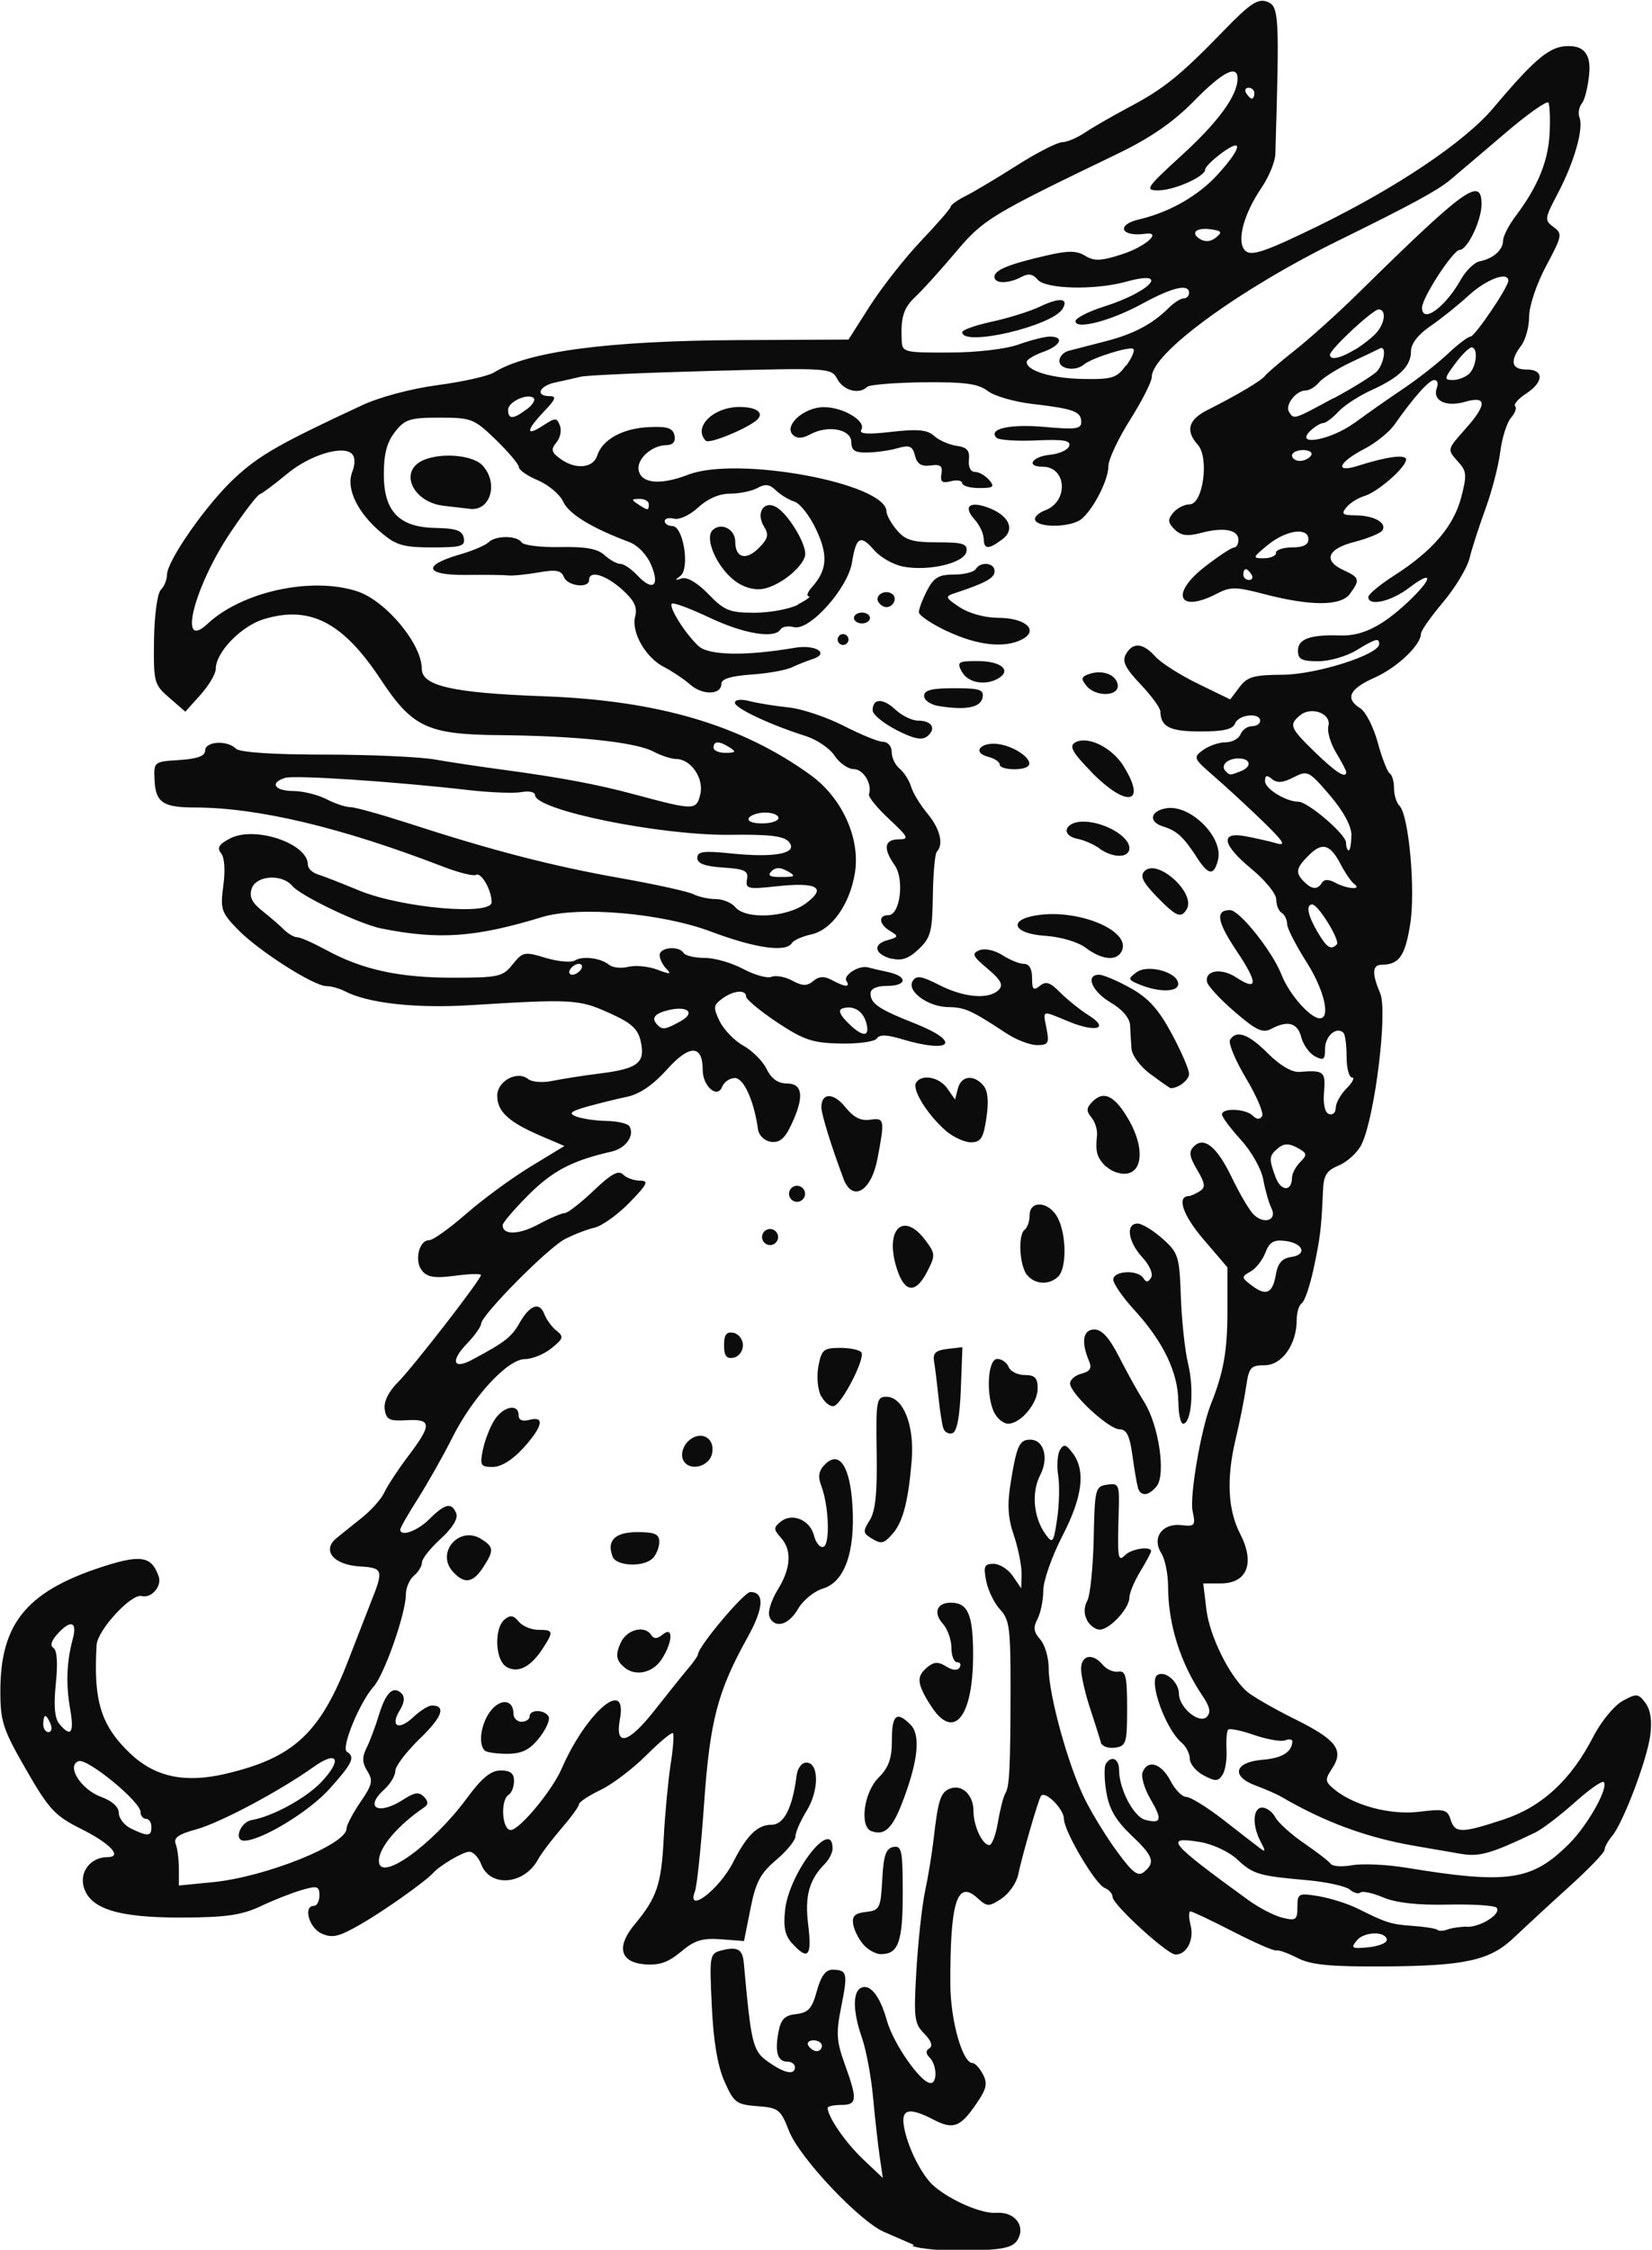 <?xml version='1.0' encoding='UTF-8'?><svg id='Layer_2' data-name='Layer 2' xmlns='http://www.w3.org/2000/svg' viewBox='0 0 94.39 128.47'><defs><style> .cls-1 { fill: #0c0c0c; stroke-width: 0px; } </style></defs><g id='svg2'><path id='path2384' class='cls-1' d='m52.21,128.19c-.42-.18-1.19-.52-1.7-.74-1.41-.61-4.85-4.26-5.43-5.77-.48-1.23-.6-1.32-1.81-1.41-1.2-.09-1.34-.2-1.88-1.42-.39-.88-.63-2.31-.72-4.31-.14-2.97-.13-2.99.62-3.18.86-.21,1.14-.04,1.21.74.42,4.66.51,5.01,1.38,5.63.94.67,1.54.79,1.54.31,0-.17-.19-.31-.43-.31-.56,0-.73-.55-.51-1.7.14-.73.36-.95,1.02-1.02.69-.08.9-.32,1.17-1.31.23-.84.5-1.22.88-1.22.86,0,.9.19.52,2.09-.31,1.53-.28,1.98.2,3.31.73,2.02.71,2.32-.21,2.32-.42,0-.77.08-.77.17,0,.5,1.01,1.97,2.01,2.92l1.14,1.08-.18-1.24c-.1-.68-.27-2.21-.38-3.4-.11-1.19-.4-2.7-.63-3.36-.5-1.43-.54-2.55-.1-2.83.52-.32,1.12.39,1.52,1.83.37,1.33,1.94,3.58,2.5,3.58.4,0,.36-1.04-.05-1.45-.23-.23-.24-.4-.01-.54.2-.13.09-.44-.3-.83-.57-.57-.61-.89-.45-3.63.1-1.65.32-3.69.5-4.53.18-.84.39-2.15.48-2.92.26-2.27.4-2.7.93-2.91.69-.27,1.35.35,1.35,1.27,0,.86.51,1.95.91,1.95.15,0,.37-.59.49-1.31.12-.72.31-1.45.41-1.62.25-.4.3-1.35.31-6.02,0-3.4-.06-3.93-.59-4.49-.33-.35-.69-1.08-.8-1.63-.17-.85-.11-.99.42-.99.34,0,.84.31,1.1.7l.48.7.02-.84c0-.46-.19-1.44-.44-2.18-.35-1.03-.39-1.76-.17-3.1.33-2.02.49-2.37,1.1-2.37.79,0,1.08,1.05.57,2.03-.51.99-.38,2.44.32,3.39.39.54.45.47.65-.89.12-.81.15-1.93.06-2.49s-.04-1.21.1-1.45c.22-.36.35-.33.73.18.75,1,.57,2.5-.6,4.75-.59,1.15-1.08,2.54-1.08,3.09s-.15,1.28-.33,1.63c-.26.48-.22.75.15,1.16.27.3.49,1.05.49,1.67,0,1.51,1.12,5.56,2.06,7.45.42.84,1.25,2.2,1.86,3.02.88,1.2,1.18,1.43,1.53,1.14.66-.55.53-.9-.76-2.12-.87-.83-1.24-1.48-1.4-2.44-.12-.72-.13-1.44-.03-1.6.31-.51.76-.31.76.34,0,1.09.83,2.67,1.49,2.85.93.24,1,0,.3-1.19-.34-.58-.54-1.27-.45-1.52.29-.76,1.07-.52,1.59.47.26.51.67.93.91.93s1.17.58,2.08,1.28c.91.71,1.85,1.44,2.09,1.62.37.28.38.23.08-.34-.5-.94-.45-1.95.09-1.95.25,0,.59.25.75.56.17.31.9.97,1.63,1.47.73.5,1.42,1.03,1.53,1.18.11.15.66.19,1.24.08.57-.1,1.94-.04,3.05.14,5.84.96,7.22.76,9.35-1.38,1.06-1.06,2.26-3.21,1.96-3.51-.09-.09-.85.44-1.67,1.18-.83.74-1.84,1.51-2.25,1.71-2.56,1.22-3.18,1.39-4.25,1.21-.62-.11-1.82-.31-2.67-.46-2.71-.47-5.1-1.35-7.57-2.79-.25-.15-.92-.44-1.48-.65-1.43-.53-1.21-1.34.4-1.47,1.11-.09,1.68-.44,1.7-1.05,0-.12-.18-.15-.41-.06-.23.09-1.02-.05-1.76-.3-.74-.26-1.42-.4-1.5-.31-.08.08-.12.6-.09,1.14.03.55-.07,1.2-.23,1.44-.25.38-.4.39-1.08.03-.44-.23-.79-.66-.79-.95s-.21-.7-.47-.92c-.91-.76-1.91-3.53-1.38-3.86.45-.28,1.23.41,1.23,1.07,0,.78,1.16,1.75,1.59,1.32.25-.25.18-.58-.25-1.21-1.26-1.87-1.95-4.06-1.96-6.21,0-.72-.17-1.59-.39-1.93-.55-.88.05-1.72,1.15-1.6.77.09.82.03.64-.8-.18-.83.48-4.67,1.04-6.09.73-1.82.95-3.06.95-5.33v-2.5l-1.37-1.6c-1.18-1.38-1.54-2.45-.84-2.47.11,0,.39-.13.62-.27.35-.22.33-.43-.14-1.23-.45-.76-.49-1.04-.18-1.34.58-.58,1.33.04,2.17,1.8.4.83.93,1.75,1.19,2.04.59.66,1.43.4,1.06-.32-.14-.28-.35-1.01-.46-1.61-.11-.62-.67-1.61-1.28-2.28-.59-.65-1.08-1.3-1.08-1.45,0-.39,1.36-.33,1.76.07.22.22.4.23.53.03.11-.17-.31-1.15-.92-2.17s-1.02-2.01-.91-2.19c.36-.59,1.05-.34,2.17.78.68.68,1.36,1.08,1.79,1.05,1.4-.11,1.51-.03,1.41,1.15-.06.7.05,1.18.29,1.26.21.07.38-.09.38-.36s.28-.77.62-1.11c.34-.34.48-.62.31-.62s-.31-.53-.31-1.18-.08-1.27-.18-1.37c-.39-.39-1.05.18-1.05.9,0,.64-.09.7-.58.44-.32-.17-.67-.66-.78-1.09-.21-.83-.78-.98-1.73-.47-.47.25-.86.07-2.06-.97-.82-.7-1.53-1.47-1.59-1.7-.16-.68.81-.84,1.67-.27,1.24.81,1.25.32,0-1.54-1.11-1.66-1.21-2.31-.36-2.31.54,0,2.42,2.35,2.95,3.71.43,1.1,1.64,2.47,2.18,2.47.64,0,.24-1.66-.79-3.26-.59-.93-1.08-1.89-1.08-2.13s-.14-.53-.31-.63c-.17-.1-.31-.45-.31-.77s-.63-1.09-1.39-1.72c-1.69-1.39-1.85-2.16-.39-1.89.55.1,1.35.28,1.77.4.61.18.45-.08-.81-1.3-.87-.84-2.12-1.99-2.77-2.55-1.14-.99-1.17-1.05-.59-1.47.33-.24.9-.44,1.28-.44s.76-.21.86-.46c.1-.25.39-.46.65-.46s.47-.14.47-.31c0-.49-1.24-.36-1.43.15-.13.34-.66.46-1.98.46-1.75,0-2.27-.26-2.29-1.14,0-.2-.52-.91-1.14-1.56-.87-.92-1.06-1.31-.83-1.71.39-.7.97-.66,1.68.13.32.36,1.42,1.06,2.43,1.55l1.85.9.53-.7c.45-.6.82-.7,2.48-.71,1.91-.01,5.5-1.15,5.5-1.75,0-.37-.19-.32-1.31.36-.56.34-1.53.62-2.17.62-.95,0-1.16-.11-1.16-.61,0-.66.7-.92,2.4-.86,1.26.04,2.38-.51,3.86-1.89,1.45-1.36,1.52-1.92.1-.84-1.03.79-2.34,1.09-2.34.53,0-.15.66-.7,1.47-1.22,2.19-1.4,3.39-2.8,3.83-4.44.34-1.28.32-1.52-.14-2.03-.67-.75-.68-.7.4-1.92,1.24-1.39,1.22-1.9-.05-1.53-1.09.31-1.87-.08-1.59-.81.09-.24.03-.44-.15-.44-.3,0-1.18.99-2.29,2.57-.29.41-1.05,1.02-1.68,1.35-1.53.79-1.76,1.42-.36.97,1.63-.52,2.72-.66,2.72-.35,0,.44-1.61,1.85-2.37,2.08-.37.11-.84.4-1.04.65-.31.38-.23.45.51.46,1.05,0,1.81.42,1.55.85-.1.17-.82.46-1.58.66-1.58.4-1.84,1.08-.62,1.63.89.41.93.54.34,1.34-.52.71-2.25.71-4.96,0-1.57-.41-1.88-.41-2.66,0-2.17,1.12-2.67.02-.69-1.53.78-.61,1.54-1.11,1.68-1.11s.26-.2.26-.44c0-.58-.84-.74-2.13-.4-.8.21-1.15.16-1.52-.2-.39-.39-.4-.56-.08-.95.22-.26.64-.48.94-.48.77,0,1.13-2.66.47-3.4-.72-.8-.55-1.43.54-1.98,1.72-.87,3.11-1.69,3.3-1.96.1-.14.87-.8,1.72-1.47.85-.67,2.54-2.19,3.75-3.39,5.97-5.87,6.9-6.53,6.9-4.94,0,.93-.81,2.61-1.25,2.61-.37,0-2.15,2.73-2.15,3.3,0,.94,1.33-.02,2.22-1.61.29-.51.77-.98,1.08-1.04.77-.15,1.33-.65,1.33-1.18,0-.25.33-.89.74-1.43,1.26-1.68,1.83-3.09,1.92-4.68.04-.84.01-1.64-.07-1.77-.08-.13-1.22.67-2.52,1.79-1.31,1.12-2.71,2.3-3.11,2.64-.73.6-2.18,1.39-6.37,3.45-5.66,2.78-10.66,6.43-10.66,7.78,0,.27-.56,1.38-1.24,2.45-.68,1.08-1.24,2.27-1.24,2.65,0,.79-.85,2.45-1.54,3.02-.56.46-2.36.52-2.63.09-.11-.17.15-.44.56-.59,1.35-.51,1.23-2.49-.16-2.49-.96,0-.6-.57.42-.68.54-.05,1.04-.28,1.11-.5.1-.32-.32-.39-1.89-.32-1.11.05-2.13-.02-2.26-.15-.51-.51.76-.8,2.75-.62,1.75.16,2.09.12,2.09-.28,0-.6-.44-.76-2.77-1.03-1.04-.12-2.19-.45-2.57-.74-.55-.42-1.29-.52-3.67-.5-1.64.02-3.09.14-3.22.26-.45.45-1.35.22-1.7-.43-.35-.65-.43-.66-7.19-.48-3.76.1-7.12.25-7.46.33-.34.08-1,.23-1.47.33-.92.19-1.17.78-.33.78.42,0,.35.18-.31.87-1.04,1.09-1.07,1.47-.06.81.71-.46.78-.46.96,0,.11.28.02.71-.2.97-.32.39-.29.55.2.91.86.65,1.9.57,2.13-.16.29-.92,1.47-1.57,2.98-1.63,1.05-.05,1.35.06,1.44.48.07.35-.09.54-.46.55-.85.01-1.71.8-1.59,1.43.15.77,1.24.87,2.85.25,2.81-1.07,11.27.49,11.31,2.1,0,.21.27.69.59,1.07.48.57.89.7,2.33.7s1.73.08,1.65.53c-.12.65-2.14,1.13-3.59.86-.56-.1-1.31-.52-1.67-.93-.8-.92-1.04-.79-1.28.69-.24,1.48-2.43,3.93-3.32,3.69-.32-.08-.67-.03-.76.13-.34.55-2.09.26-4.06-.67-1.1-.52-2.07-.88-2.15-.8-.2.2.78,1.74,1.53,2.43.58.53,2.71.57,5.5.09,1.2-.2,2.01.33,1,.65-.31.1-.84.31-1.18.47-.34.16-1.38.35-2.32.41-1.14.08-1.7.25-1.7.52,0,.65-1.08.68-1.8.04-.37-.32-1.03-.76-1.46-.98-1.06-.53-1.9-1.98-1.67-2.89.14-.55-.05-.92-.76-1.56-.95-.84-1.87-1.1-1.87-.53,0,.5-1.24.35-1.44-.17-.15-.38-.45-.44-1.46-.26-.7.12-1.48.2-1.74.17-.25-.03-1.35-.04-2.42-.03-2.32.02-2.49-.54-.35-1.16.74-.21,1.49-.53,1.66-.7.4-.4,1.64-.4,1.89,0,.11.17,1.09.29,2.19.27,1.46-.03,2.15.09,2.55.46.31.28.71.5.91.5s.62.29.96.65c.88.94,1.31.63.8-.58-.25-.6-.77-1.14-1.29-1.33-2.11-.79-3.42-1.59-3.74-2.29-.19-.42-.84-.96-1.44-1.22-.6-.25-1.09-.59-1.09-.75s-.59-.86-1.31-1.56c-1.25-1.21-1.4-1.27-3.22-1.27-1.7,0-1.98.09-2.55.81-.46.59-.64,1.26-.64,2.42,0,2.14.88,3.04,3,3.07,1.14.02,1.49.15,1.57.57.09.47-.15.54-1.8.54s-2.06-.13-2.88-.81c-1.38-1.15-2.06-2.54-1.7-3.48.18-.47.18-.86-.01-1.05-.52-.52-2.43.07-3.72,1.15-.69.57-1.38,1.09-1.54,1.15s-.92,1.05-1.69,2.2c-2.08,3.11-3.01,6.8-1.31,5.21,1.97-1.85,5.97-2.72,8.57-1.86,1.63.54,3.68,3,3.68,4.42,0,.98,1.76,1.38,6.97,1.57,6.54.24,11.3,1.64,15.26,4.51,1.79,1.3,2.83,3.6,2.52,5.56-.29,1.81-1.32,3.27-2.5,3.53-.51.11-1,.33-1.1.49-.34.55-2.09.3-4.62-.65-2.82-1.06-7.56-1.47-9.66-.83-3.81,1.16-5.88,1.31-9.18.65-1.25-.25-4.61-1.86-5.09-2.43-.59-.71-2.08-.6-2.32.16-.15.46.02.8.6,1.26.44.35,1,.83,1.24,1.07.24.24.58.44.76.44s.92.33,1.64.72c2.07,1.13,4.17,1.59,7.24,1.59,2.62,0,2.87-.05,3.43-.76.58-.72.68-.74,1.89-.37.71.21,1.45.28,1.66.15.45-.28,1.48-.15,1.97.25.2.16.69.21,1.09.11.41-.1,1.15-.03,1.65.16.74.28.84.27.53-.04-.21-.21-.39-.57-.39-.79,0-.45,1.11-.55,1.37-.12.09.15.63.28,1.2.28s1.55.28,2.2.63c.64.34,1.37.55,1.62.45.25-.1.79,0,1.19.22.58.31.84.32,1.2.02.33-.28.62-.29,1.07-.05.76.41,1.06.42.82.04-.2-.32.73-.91,1.23-.77.17.05.69.17,1.16.27,1.14.25,1.08.79-.08.79-.58,0-.93.16-.93.43,0,.58.47.9,2.55,1.72,2.67,1.06,2.09,1.74-.76.89-.85-.26-1.28-.27-1.43-.04-.11.18-1.04.31-2.07.29-1.6-.03-2.1-.2-3.63-1.21-.97-.65-1.77-1.31-1.77-1.47,0-.42-.72-.36-1.37.12-.5.37-.52.5-.14,1.29.24.48.84,1.11,1.35,1.39.51.28,1.11.88,1.33,1.33.27.56.65.83,1.16.83.92,0,1,.78.25,2.36-.37.79-.67,1.04-1.16.97-.37-.05-.69-.36-.74-.71-.23-1.65-.82-2.93-1.32-2.93-.29,0-.62.22-.73.5-.27.7-1.11-.03-1.11-.96,0-1.45-.75-1.47-2.03-.04-.8.89-1.57,1.42-2.29,1.57-.59.12-1.62.38-2.28.56-.97.28-1.09.39-.62.57.32.12,1.09.24,1.72.25.63.01,1.22.15,1.31.3.32.52-.2,1.27-1.02,1.45-2.24.51-3.35,1.09-4.72,2.45-.82.82-1.5,1.61-1.5,1.75,0,.58.92.56,2.05-.05.65-.35,1.33-.64,1.5-.64.17,0,.91-.58,1.65-1.28.99-.95,1.42-1.19,1.68-.92.19.19.63.35.97.35.52,0,.42.2-.6,1.25-.67.69-1.57,1.33-1.99,1.43-.43.1-1.19.39-1.69.65-.97.49-4.79,4.35-4.8,4.84,0,.16-.37.68-.83,1.16-.93.97-.77,1.47.29.91,1.88-1,2.28-1.31,2.72-2.09.6-1.06,1.16-1.26,1.43-.53.12.31.43.74.7.95.43.34.39.45-.29,1-.42.34-1.11.62-1.52.62-.99,0-3,2.18-4.17,4.53-.5,1-1.37,2.53-1.93,3.42-.56.88-1.02,1.68-1.02,1.78,0,.44.98.09,1.67-.6.89-.89,1.28-.97,1.53-.31.11.29-.23.84-.89,1.44-.59.54-1.07,1.14-1.07,1.35s-.21.55-.46.76c-.25.21-.46.69-.46,1.07,0,1.07-1.23,4.58-1.84,5.26-.8.89-1.88,3.51-1.53,3.72.49.3.33.65-1,2.13-1.16,1.29-3.89,2.95-4.87,2.95-.62,0-.22-1.07.44-1.18,1.17-.2,3.09-1.24,3.97-2.17,1.21-1.28.94-1.84-.43-.87-1.95,1.39-5.39,3.22-6.74,3.58-.99.27-1.29.48-1.15.83.1.26.18.9.18,1.42v.95l1.93-.19c3-.29,7.65-2.15,7.65-3.06,0-.2.36-.88.79-1.51.68-.99.74-1.23.4-1.77-.3-.48-.31-.8-.04-1.34.19-.39.51-1.23.7-1.87.39-1.28.82-1.7,1.29-1.23.2.2.17.52-.09.95-.58.93-.08,1.2.76.41.39-.37.87-.67,1.06-.67.84,0,.6.66-.69,1.9-.76.74-1.39,1.56-1.39,1.83,0,.27-.28.74-.62,1.05-1.2,1.08-.34,1.52,1.11.57.6-.39.86-.43,1.14-.14.25.25.26.44.04.59-1.52,1.03-2.61,2.3-2.61,3.07,0,1.28,3.01-.86,5-3.54.88-1.2,1.4-1.62,1.96-1.62s.76.17.76.6c0,.33-.14.69-.31.79-.48.3-.38,2.01.12,2.01s2.36-2.24,2.91-3.5c1.41-3.24,3.78-5.26,3.33-2.83-.3,1.62.49,1.4,2.01-.54.7-.89,1.54-1.94,1.86-2.32.33-.38.59-.76.59-.84,0-.43,2.63-3.56,2.99-3.56.82,0,.77.91-.13,2.54-1.74,3.13-2.17,4.76-2.51,9.52-.17,2.47-.41,4.73-.52,5.02-.52,1.36,1.38-.08,2.18-1.65.78-1.54,1.39-2.14,2.19-2.14.71,0,1.2-.96,1.43-2.78.05-.44.29-.77.56-.77.73,0,.74,1.58.02,2.75-.35.57-.64,1.23-.64,1.46,0,.23-.5.84-1.1,1.35-.9.76-1.17,1.26-1.47,2.78l-.37,1.85-1.32-.1c-1.06-.08-1.51.06-2.28.71-.73.61-1.24.79-2.08.72-1.41-.12-1.63-1.01-.56-2.29,1.26-1.51,1.52-2.29,1.65-4.88.07-1.38.25-3.26.39-4.2.15-.93.21-1.76.14-1.83-.07-.07-.76.5-1.53,1.27-.77.77-1.95,1.66-2.62,1.98-.67.32-1.22.69-1.22.81,0,.13-.46.75-1.01,1.39-.55.64-1.16,1.44-1.34,1.78-.79,1.43-2.72,1.59-3.23.27-.15-.4-.46-.73-.68-.73-.36,0-1.69.78-2.08,1.22-.42.47-2.8,2.16-4.13,2.92-1.25.72-1.62.81-2.24.53-.72-.33-1.06-1.58-.43-1.58.17,0,.31-.27.31-.6,0-.52-.12-.56-.99-.31-.55.16-1.61.57-2.36.93-1.09.51-1.99.64-4.49.65-3.69.01-5.31-.5-5.64-1.8-.21-.85.44-1.65,1.36-1.65s.14-.8-1.49-1.61c-1.5-.75-1.84-1.11-3.15-3.39-1.32-2.29-1.47-2.74-1.47-4.48,0-3.97,1.59-5.81,6.24-7.23,1.85-.56,2.43-.42,2.81.69.19.55-.43,1.26-.97,1.11-.59-.16-2.52,1.93-2.58,2.79-.19,3.19.24,4.6,1.92,6.2,1.41,1.34,3.12,1.71,5.45,1.16,3.89-.91,5.41-2.32,7.03-6.53.46-1.19,1.03-2.65,1.26-3.24.75-1.87.72-1.99-.61-2.07-1.52-.09-2.2-.92-1.34-1.62.21-.17.85-.69,1.42-1.14.57-.45,1.16-1.12,1.31-1.47.16-.35.76-1.27,1.34-2.04,1.39-1.83,1.38-2.16-.06-2.08-.99.06-1.17-.03-1.26-.62-.06-.43.21-1,.73-1.52.89-.89,4.77-5.9,4.77-6.15,0-.09-.67-.07-1.48.04-1.14.15-1.57.09-1.88-.28-.46-.55-.19-1.75.4-1.75.22,0,1.17-.68,2.12-1.51.95-.83,2.6-2.04,3.67-2.69l1.94-1.18-1.38-.59c-1.81-.78-2.46-1.38-2.46-2.28,0-.84,1.15-1.46,1.77-.95.21.17.84.22,1.39.1.55-.11,1.8-.31,2.78-.43,2.11-.27,2.53-.61,2.26-1.82-.16-.72-.53-1.06-1.81-1.63-1.71-.78-2.16-.8-7.94-.44-3.13.19-5.85-.11-7.18-.81-.3-.15-.76-.28-1.03-.28-.72,0-3.89-2.02-5.07-3.24-.94-.97-1-1.15-.82-2.5.12-.88.07-1.61-.13-1.85-.25-.3-.12-.51.51-.84,1.41-.74,4.45.28,4.45,1.49,0,.21.24.45.54.55.3.09,1.37.51,2.39.93,2.43,1,7.57,1.45,7.57.67,0-.7-.6-1.74-.9-1.56-.14.08-1-.13-1.92-.49-5.8-2.23-10.52-3.35-14.12-3.36-1.85,0-2.26-.29-2.32-1.57-.05-1.04-.04-1.05,1.42-1.14,1.03-.07,1.47-.23,1.47-.54,0-.53,1.26-.61,1.76-.11.21.21,2.07.34,5.08.34,2.61,0,5.44.13,6.29.28s2.59.41,3.86.58c3.28.44,5.43.84,7.57,1.42,3.39.91,3.5.91,3.73,0,.23-.91-.53-2.03-1.38-2.03-.27,0-.86-.19-1.31-.43-1.02-.53-4.35-.89-8.76-.93-4.14-.04-4.99-.44-6.8-3.17-2.16-3.27-4.03-4.25-6.67-3.46-1.3.39-2.76,1.89-2.76,2.84,0,.28-.39.94-.87,1.48l-.87.97-.91-.79c-.88-.76-.91-.88-.88-3.3.02-1.42.19-2.67.39-2.87.19-.19.35-.57.35-.85,0-.81,2.28-4.07,3.9-5.56,1.39-1.28,2.52-1.93,7.25-4.13,1.01-.47,2.81-.95,4.32-1.15,1.43-.19,2.87-.51,3.21-.72,1.96-1.21,6.52-1.81,13.99-1.85l6.27-.03,1.23-1.93c.68-1.06,1.99-2.73,2.92-3.71.93-.98,1.69-1.85,1.69-1.95s.38-.37.85-.61c.47-.23,1.79-1.02,2.94-1.75,1.15-.73,2.31-1.32,2.58-1.32s.85-.25,1.3-.55c.45-.3,1.58-.95,2.5-1.44,1.99-1.05,2.94-1.81,5.42-4.37,1.53-1.58,1.97-1.86,2.5-1.66.67.26.7.77.46,8.68-.01.44-.36,1.31-.78,1.92-1.07,1.58-1.47,3.17-.91,3.64.35.29,1.18,0,4.06-1.4,4.57-2.23,8.44-4.83,10.08-6.77,2.54-3.01,3.33-3.63,4.51-3.53q1.08.09.98,1.48c-.06.76-.25,1.56-.42,1.77s-.24.58-.14.83c.24.63-.31,2.56-1.24,4.32-.76,1.44-.77,1.54-.25,1.92.53.39.5.5-.42,2.23-.55,1.03-.97,2.29-.97,2.88s-.2,1.33-.45,1.66c-.67.89-.57,1.37.3,1.37,1.01,0,1,.71-.03,1.38-.44.29-.72.61-.62.71.1.1,0,.4-.24.67-.23.27-.51,1.14-.61,1.94-.1.8-.48,2.26-.84,3.24-.36.99-.77,2.25-.91,2.82s-.82,1.7-1.52,2.53c-.69.82-1.26,1.63-1.26,1.79,0,.65-1.36,1.94-2.64,2.51-1.46.65-1.72,1.2-.82,1.76.3.19.75,1.07.99,1.95.24.88.55,1.67.68,1.76.14.08.25.46.25.85s.14.83.31,1c.54.54.93,4.86.61,6.79-.29,1.8-.63,2.28-1.62,2.29-.55,0-.57.51-.09,1.63.44,1.01-.3,7.04-1.06,8.62-.22.46-.8.99-1.28,1.2-.73.3-.9.57-.93,1.49-.09,2.13-.16,2.67-.54,4.44-.21.97-.51,1.85-.67,1.95-.16.1-.29.52-.29.95,0,1.4-.84,2.59-1.83,2.59-.79,0-.9.13-1.05,1.16-.09.64-.37,2.06-.63,3.15-.51,2.18-.42,3.96.27,5.3.87,1.68.42,2.85-1.11,2.85h-.99l.18,1.49c.18,1.5,1.29,3.76,2.3,4.67.3.27,1.53.98,2.74,1.58,2.4,1.19,2.84,1.77,2.14,2.83-.41.62-.4.74.07,1.14,1.12.96,3.24,1.53,4.9,1.33,1.44-.18,1.62-.13,1.8.44.25.8.63.79,3.03,0,2.2-.73,3.86-2.26,5.14-4.76.44-.84,1.18-1.75,1.66-2.01.8-.44.9-.43,1.31.12.29.4.38,1.01.27,1.85-.19,1.42-1.56,5.02-2.19,5.76-.23.27-.42.62-.42.77,0,.16-.93,1.12-2.06,2.14-1.13,1.02-2.51,2.3-3.08,2.84-1.39,1.34-2.78,1.65-7.46,1.68-3.09.02-4.19-.09-4.94-.48-.53-.27-1.07-.47-1.21-.43s-1.25-.45-2.48-1.08c-1.23-.63-2.32-1.15-2.43-1.15s-.1.36.01.8c.21.83-.24,1.68-.87,1.66-.48-.01-3.59-2.86-3.59-3.28,0-.19-.2-.42-.45-.52-.53-.2-2.32-3.23-2.33-3.94,0-.58-1.11-1.67-1.32-1.3-.18.32-1.06,3.37-1.3,4.5-.1.47-.53,1.07-.95,1.35-.73.48-.82.47-1.39-.05-1.15-1.04-1.55.26-1.53,4.96.01,2.07.7,4.48,1.27,4.48.14,0,.41.29.59.64.28.52.21.84-.38,1.69-.91,1.33-1.31,1.48-2.42.91-1.48-.77-1.93-.62-1.68.54.25,1.19,1.04,2.7,1.69,3.25.97.83,2.74,1.59,3.55,1.52,1.06-.08,1.71.76,1.21,1.56-.27.43-.84.55-2.78.6-1.34.03-2.79-.09-3.21-.27Zm-5.25-11.37c0-.17-.22-.31-.48-.31s-.4.14-.29.31c.11.17.32.31.48.31s.29-.14.29-.31Zm32.28-6.02c0-.53-1.27-.52-1.71,0-.37.45-.3.49.64.4.58-.06,1.06-.24,1.06-.41Zm4.6-.77c.81,0,1.99-.78,1.66-1.1-.12-.12-1.38-.2-2.79-.17-1.7.04-2.94-.1-3.68-.41-.61-.26-1.2-.38-1.3-.28s-.38.03-.61-.17c-.23-.19-1.31-.43-2.4-.53-2.82-.25-3.12-.34-4.04-1.2-.46-.43-1.39-.86-2.09-.98-2.1-.34-1.84-.01,2.73,3.31.61.44,1.49.9,1.96,1.01.76.19.85.12.85-.61,0-.78.06-.81,1.21-.62.67.11,1.67.43,2.24.71,1.64.82,1.89.9,3.19.99.68.05,1.3.15,1.37.23.08.07.33.06.57-.03.24-.09.74-.16,1.12-.16Zm-75.19-5.71c0-.25-.14-.46-.31-.46s-.31-.17-.31-.39c0-.59-3.05-3.09-3.54-2.9-.72.27.14,1.62,1.29,2.04.63.23,1.01.58,1.01.92,0,.3.31.7.7.89.96.46,1.16.45,1.16-.09Zm-5.76-5.87c-.1-.25-.23-.46-.3-.46s-.12.21-.12.46.13.46.3.46.22-.21.12-.46Zm1.12-.85c-.25-1.42-.21-2.68.15-4.02.27-.99-.13-1.11-.89-.26-.34.38-.42.66-.21.79.2.12.25.89.13,2.03-.13,1.27-.07,1.98.2,2.3.66.8.86.53.62-.84Zm68.89-24.82c.11-.65.36-.93.87-1,.95-.13.69-.8-.35-.92-.64-.08-.89.07-1.12.67-.16.42-.54.91-.85,1.08-.53.3-.53.34.06.79.83.63,1.2.47,1.39-.62Zm.92-5.53c0-.23.21-.63.47-.89.42-.42.4-.51-.17-.82-.48-.26-.76-.25-1.09.02-.53.44-.54.61-.14,1.68.31.81.93.81.93,0Zm-24.32-8.83c-.18-.69-.75-1.04-1.37-.83-.25.08-.15.35.3.8.85.85,1.29.86,1.07.03Zm-10.62-.1c.89-.49.41-.91-.72-.63-.79.2-.97.46-.58.85.28.28.45.25,1.3-.22Zm-5.68-2.97c.11-.17.05-.31-.12-.31s-.39.14-.5.31-.05.31.12.31.39-.14.5-.31Zm43.18-1.42c.21-.21-1.05-2.27-1.4-2.28-.38,0-.26.62.3,1.57.54.91.76,1.05,1.1.71Zm-30.34-2.34c1.22-.9.67-1.23-1.66-.98-1.65.18-1.79.15-1.7-.39.09-.49-.12-.6-1.37-.68-1.04-.07-1.47-.23-1.47-.55,0-.37.35-.42,1.98-.25,2.48.25,3.8-.01,3.26-.66-.28-.34-1.1-.44-3.35-.41-4.02.05-11.16-1.41-11.16-2.27,0-.17-.34-.25-.76-.17-.42.08-1.78.03-3.01-.11-4.24-.49-9.97-.87-10.51-.7-.9.28-.61.74.46.75.55,0,1.4.21,1.89.46.49.25,1.1.46,1.37.46s1.74.41,3.29.91c4.83,1.57,8.24,2.45,12.07,3.13,2.04.36,3.95.78,4.24.93.3.15.87.28,1.28.28s.91.21,1.12.46c.6.72,2.93.6,4.03-.21Zm29.49-1.18c.13-.21.38-.21.77,0,.67.36,1.55.42,1.08.07-.17-.12-.52-.63-.77-1.11-.61-1.17-1.06-1.3-1.83-.53-.74.74-.78.99-.27,1.51.45.45.77.47,1.02.06Zm-30.54-.66c-.41-.24-.67-.23-.91,0-.25.25-.09.34.57.33.8,0,.84-.05.34-.34Zm32.23-2.04c0-.54-.45-1.37-1.24-2.3-1.2-1.4-1.27-1.43-2.07-1.02-.6.31-.94.34-1.23.1-.3-.25-.4-.22-.4.12,0,.43,1.2,1.17,1.9,1.17.55,0,2.73,1.87,2.73,2.34,0,.24.07.44.15.44s.15-.38.15-.85Zm-32.74-1c0-.17-.34-.31-.75-.31s-.84.14-.94.31c-.11.18.2.31.75.31.52,0,.94-.14.94-.31Zm26.39-2.66c.68-.26.61-.74-.11-.74-.64,0-1.05.41-.73.73.24.24.24.24.84.01Zm6.05.04c0-.08-.26-.58-.58-1.11-.32-.53-.52-1.21-.44-1.52.19-.71-.98-1.15-1.62-.61-.65.54-.58.71.86,2.11,1.19,1.15,1.78,1.53,1.78,1.12Zm-35.22-1.4c-.6-.39-.93-.39-.93,0,0,.17.31.31.7.3.56,0,.61-.06.23-.3Zm3.9-8.18c.49-.25.76-.46.61-.46-.15,0-.07-.25.2-.54.86-.97.91-1.82.22-3.28-.36-.77-.92-1.49-1.25-1.59-.32-.1-.79-.39-1.05-.64-.35-.35-.61-.38-1.06-.13-.33.18-1.04.32-1.57.32-.6,0-1.27.29-1.8.78-.47.44-1.07.72-1.38.65-.3-.08-.54-.01-.54.14s.2.28.44.28c.63,0,1.01,2.45.45,2.85-.33.24-.31.27.08.14.31-.1.9.25,1.53.9.91.94,1.21,1.06,2.63,1.06.88,0,2-.21,2.49-.46Zm-3.65-1.37c-1.01-.79-1.7-2.4-1.24-2.86.48-.48,1.3-.07,1.3.65,0,.93.61,1.1,1.34.37.54-.54.59-.76.31-1.22-.5-.8,0-1.55.73-1.1.64.4,1.59,1.93,1.62,2.62.03.66-1.42,1.87-2.44,2.03-.52.08-1.12-.1-1.62-.49Zm29.56-.33c-.11-.17-.25-.31-.33-.31s-.14.14-.14.31.15.31.33.31.24-.14.14-.31Zm1.39-1.24c0-.17.42-.31.93-.31.62,0,.93-.15.93-.46,0-.71-1.27-.54-2.32.32-.88.72-.89.76-.23.76.38,0,.7-.14.7-.31Zm-35.83-2.78c0-.17-.24-.31-.54-.3-.46,0-.47.05-.08.3.58.38.62.38.62,0Zm37.84-2.78c.11-.17-.1-.31-.45-.31s-.64.14-.64.31.2.31.45.31.53-.14.64-.31Zm2.47-1.85c.68-.5,1.93-1.38,2.78-1.95s2.01-1.48,2.58-2.02,1.15-.97,1.28-.97c.25,0,2.16-2.82,2.16-3.19,0-.55-1.24-.09-2.24.82-.62.57-1.62,1.37-2.22,1.78-.69.47-1.1,1-1.1,1.42,0,.86-.65,1.5-2.28,2.24-.71.32-1.56.88-1.88,1.23s-.71.64-.86.64-.49.21-.75.46c-.89.89,1.19.51,2.52-.46Zm-47.29-.78c.33-.25.51-.53.41-.64-.32-.32-1.47.2-1.47.66,0,.56.3.55,1.06-.03Zm46.1-.63c1.12-.6,2.22-1.29,2.46-1.52.44-.44.6-1.54.19-1.33-.13.07-.87.42-1.66.79-.78.37-1.6.89-1.81,1.14-.21.26-.56.47-.78.47-.54,0-1.18.83-.94,1.22.28.45.26.45,2.53-.78Zm-11.84-1.87c.31-.43.5-.86.41-.95-.18-.18-2.36.5-2.82.88-.48.41-1.41.28-1.41-.2,0-.24.24-.51.54-.58.3-.08,1.24-.32,2.09-.54,1.6-.41,2.69-.98,3.62-1.91.3-.3.68-.54.85-.54s.31-.14.31-.31c0-.55-.94-.33-2.65.6-1.8.99-3.84,1.52-3.84,1.01,0-.17.73-.55,1.62-.83,2.7-.85,3.84-2.14,1.26-1.42-1.78.49-4.59.42-5.04-.12-.28-.33-.53-.37-.94-.15-.74.39-1.53.39-1.53-.01s.85-.73,2.98-1.22c1.25-.29,1.72-.28,2.21.02.5.31.9.3,2.1-.09,1.34-.43,2.33-1.31,1.31-1.17-1.38.19-1.67-.51-.34-.82,1.75-.41,3.41-1.36,4.51-2.58,1.37-1.51,1.47-2.14.2-1.2-.51.38-.93.79-.93.93,0,.4-1.76,1.19-2.68,1.19-.79,0-.7-.14,1.36-2.02,2.07-1.89,3.17-3.4,3.17-4.36,0-.83-.87-.38-2.5,1.29-1.17,1.19-2.46,2.08-4.29,2.97-7.37,3.55-7.72,3.76-9.34,5.68-.86,1.02-1.88,2.15-2.27,2.51-.69.65-.85,1.17-.79,2.51.03.67.15.69,2.74.68,1.54,0,3.23-.2,3.94-.46.68-.24,1.48-.45,1.78-.45.86,0,.63.52-.39.88-.51.18-.93.44-.93.57,0,.51,1.44.94,3.24.97,1.64.03,1.92-.06,2.42-.76Zm-9.37-1.91c0-.13.76-.4,1.69-.6.93-.2,2.19-.59,2.79-.88,1.1-.52,1.62-.46,1.25.15-.61.99-5.73,2.18-5.73,1.33Zm28.98,2.35c.42-.42.5-1.48.12-1.48-.14,0-.56.42-.94.93-.63.85-.64.93-.12.93.31,0,.73-.17.94-.37Zm-6.49-1.38c.46-.29,1.01-.73,1.22-.99.46-.56.51-1.28.08-1.28-.33,0-2.78,2.28-2.78,2.59,0,.34.62.2,1.48-.33Zm-8.25-6.84c-.87-.13-1.24.2-.64.56.28.17.61.14.89-.09.38-.31.34-.38-.25-.47Zm2.45-7.78c0-.17-.15-.31-.33-.31s-.24.14-.14.31c.11.17.25.31.33.31s.14-.14.14-.31Zm-26.41,105.66c-.41-.46-.51-.94-.4-1.93.24-2.13,2.71-5.3,2.71-3.49,0,.23-.19.61-.41.84-.93.93-1.19,1.86-.98,3.53.22,1.78-.01,2.05-.91,1.05Zm4.08.07c-.27-.3-.53-.82-.59-1.16-.08-.47.09-.64.73-.71.78-.09.84-.2.93-1.85.07-1.38.21-1.78.63-1.86.48-.09.54.19.54,2.64,0,2.79-.25,3.48-1.25,3.48-.28,0-.73-.24-.99-.54Zm.46-6.48c-.7-.24-.45-2.21.39-3.05.59-.59.77-1.09.77-2.15,0-1.46.27-1.68,1.07-.88.52.52.45,1.79-.2,3.68-.74,2.16-1.19,2.69-2.03,2.4Zm-22.11-4.61c-.39-.39-.2-1.58.36-2.28.58-.72,1.29-.62,1.29.19,0,.24.21.45.46.45s.46-.14.46-.31c0-.4.83-.4,1.08,0,.11.17-.13.72-.52,1.22-.55.69-.98.91-1.82.92-.61,0-1.2-.08-1.31-.19Zm35.21-.47c-.06-.22-.34-1.1-.62-1.95-.28-.85-.51-1.86-.51-2.24,0-.8.67-.92,1.24-.23.21.26.61.43.89.39.42-.07.5.26.5,2.08,0,2.01-.05,2.17-.7,2.26-.39.05-.75-.08-.81-.31Zm-9.78-2.18c-.74-1.21-.76-1.58-.13-2.11.38-.31.62-.32,1.07-.04.37.23.65.25.77.06.1-.17.04-.3-.14-.3s-.33-.37-.33-.83-.22-1.07-.49-1.37c-.56-.62-.34-1.2.45-1.2.99,0,1.28.68,1.28,2.98,0,3.65-1.16,4.97-2.47,2.81Zm-24.18-2.13c-.65-.36-.72-2.2-.11-2.7.32-.27.52-.24.81.12.21.26.72.47,1.12.47.87,0,.89.09.23,1.1-.68,1.03-1.39,1.39-2.05,1.02Zm6.56-.12c-.3-.36-.31-.65-.04-1.24.35-.78,1.39-1.04,1.76-.44.14.22.34.21.64-.04.63-.52.58.44-.06,1.42-.57.86-1.69,1.01-2.29.29Zm26.61-2.55c-.19-.35-.18-.75.01-1.09.17-.3.33-1.89.37-3.54.06-2.88.09-3,.77-3.1.67-.1.71-.01.66,1.54-.08,2.68-.05,2.9.37,2.48.36-.36,1.48-.53,1.48-.22,0,.08-.28.6-.62,1.16-.34.56-.62,1.23-.62,1.49,0,.62-1.13,1.83-1.7,1.83-.24,0-.57-.25-.73-.55Zm-18.15-.22c-.1-.25.12-.93.47-1.5.77-1.24.83-2.27.18-2.99-.41-.46-.42-.57-.01-.9.65-.54,1.69-.11,1.91.79.11.42.35.71.54.64.39-.14.31-2.35-.13-3.5-.2-.52-.14-.85.22-1.21.82-.82,1.44.12,1.57,2.4.15,2.62-.45,4.31-1.68,4.69-.51.15-1.15.68-1.43,1.16-.54.95-1.37,1.16-1.65.42Zm-18.1-2.56c-.96-1.09.39-2.62,1.63-1.85.73.46.75.65.11,1.63-.59.9-1.08.96-1.74.22Zm9.14-.85c-.35-.91.14-1.39,1.42-1.39.99,0,1.25.11,1.25.56,0,.31-.17.72-.37.93-.53.53-2.08.46-2.3-.09Zm14.72-1.08c-.41-.26-.41-.38-.02-1,.32-.51.43-1.57.39-3.87-.05-2.95,0-3.17.55-3.17.97,0,1.62,1.63,1.45,3.66-.19,2.3-.5,3.48-1.07,4.14-.54.62-.66.64-1.3.24Zm15.3-2.86c-.07-.21-.21-1.05-.32-1.85-.15-1.1-.33-1.47-.73-1.47-.62,0-2.83-2.05-2.83-2.62,0-.22.3-.47.66-.56.49-.13.6-.31.42-.73-.46-1.09-.34-1.79.31-1.79.43,0,.85.47,1.4,1.54.43.85,1.08,2.02,1.45,2.61.83,1.31,1.25,4.15.7,4.81-.47.56-.9.59-1.07.07Zm-37.43-2.15c.11-.54.41-1.31.66-1.7.51-.79,1.38-.96,1.38-.28,0,.28.22.38.62.27.9-.24.76.39-.36,1.62-.61.67-1.26,1.07-1.74,1.07-.69,0-.74-.09-.56-.99Zm11.42.52c-.11-.28.02-.72.29-.99.66-.66,1.53-.28,1.4.61-.12.86-1.39,1.15-1.69.39Zm14.89-1.75c-.08-.23-.2-1.04-.28-1.8-.08-.76-.19-1.67-.25-2.01-.08-.48.09-.64.76-.72l.86-.1-.09,2.39c-.06,1.57-.22,2.43-.48,2.52-.21.07-.45-.06-.52-.28Zm2.93-.85c-.51-.96-.41-3.11.15-3.11.26,0,.55.21.65.46.1.25.51.46.92.46.58,0,.74.16.74.77,0,.85-.97,2.01-1.69,2.01-.25,0-.6-.27-.77-.6Zm10.49-.7c0-1.61-.86-3.4-2.47-5.16-.68-.74-1.24-1.54-1.24-1.78,0-.51,1.41-.58,1.72-.08.15.25.28.24.44-.03.13-.21-.08-.71-.5-1.16-.82-.89-.97-1.93-.27-1.93.25,0,.89.39,1.42.86.91.81.97,1.01,1.05,3.32.05,1.35.23,3.08.42,3.85.35,1.45.18,3.4-.29,3.4-.15,0-.27-.58-.27-1.29Zm-20.4-.27c-.2-.38-.27-1.12-.16-1.72.18-.95.3-1.05,1.25-1.05.58,0,1.12.12,1.21.26.22.35-1.1,2.92-1.57,3.06-.2.06-.53-.19-.72-.56Zm-5.55-2.92c0-.61.14-.79.54-.71.3.06.54.38.54.71s-.24.66-.54.71c-.4.08-.54-.1-.54-.71Zm9.89-4.32c-.75-2.27.33-3.39,1.62-1.67.57.76.57.86.1,1.78-.65,1.27-1.28,1.23-1.72-.11Zm7.43.32c-.44-.53-.54-2.31-.14-2.6.15-.11.28-.48.28-.82,0-.9,1.13-.79,1.61.15.5.98.51,2.85.03,3.34-.5.5-1.33.47-1.77-.07Zm-15.15-2.18c0-.25.21-.46.46-.46s.46.21.46.46-.21.46-.46.46-.46-.21-.46-.46Zm1.54-2.47c0-.25.21-.46.46-.46s.46.21.46.46-.21.46-.46.46-.46-.21-.46-.46Zm3.12-.85c-.67-1.77-1.27-3.69-1.27-4.09,0-.84.69-.85,1.36-.02.48.6.89.81,1.43.73.82-.12.84-.01.42,2.21-.35,1.88-1.43,2.52-1.95,1.16Zm14.99-.7c-.52-.52-.61-.84-.51-1.79.03-.31-.11-.77-.32-1.02-.31-.37-.29-.55.08-.92.64-.64,1.29-.3,2.09,1.12.84,1.5.77,2.88-.16,3.01-.36.05-.88-.13-1.16-.41Zm-9.18-2.08c-1.02-.89-1.91-2.32-1.67-2.71.32-.52,1.33-.33,1.79.33l.44.63.16-.63c.19-.74.91-.82,1.46-.17.26.31.31.92.17,1.85-.17,1.16-.32,1.39-.89,1.39-.37,0-1.04-.31-1.48-.7Zm11.75-3.18c-.6-.44-1.08-1.09-1.11-1.47-.03-.37-.06-.98-.08-1.34-.02-.41-.44-.91-1.11-1.3-1.07-.63-1.47-1.59-.66-1.59.23,0,1.04.34,1.79.76,1.03.57,1.61,1.22,2.36,2.61.55,1.02.99,2.05.99,2.29,0,.35-.6.82-1.05.82-.04,0-.55-.35-1.13-.79Zm-8.3-2.38c-1.96-1.29-2.34-1.46-3.27-1.47-1.17-.01-2.4-.92-2.04-1.49.21-.34.5-.29,1.52.23,1.41.72,2.83.84,3.39.28.28-.28.14-.56-.63-1.21-.87-.73-.93-.87-.46-1.06.31-.12.86,0,1.3.28.42.27.97.5,1.23.5.31,0,.47.29.47.81,0,.66.08.74.44.45.35-.29.59-.21,1.16.37.4.4,1.14,1,1.65,1.32,1.22.77.37.99-1.24.31-1.47-.61-1.4-.64-1.18.45.16.82.1.93-.55.93-.4,0-1.21-.31-1.79-.7Zm7.7-2.74c-.72-.29-.74-.34-.22-.72.65-.48,2.38,0,2.38.67,0,.46-1.07.49-2.16.05Zm-14.19-1.48c-1-.26-1.14-.83-.27-1.07.64-.18.66-.23.17-.52-.65-.38-.71-.91-.11-.91.67,0,.93-2.04.36-2.85-.67-.96-.6-1.47.22-1.48.63,0,.57-.12-.54-1.16-.68-.63-1.2-1.27-1.15-1.41.2-.59-.32-1.44-.87-1.44-.32,0-.81-.34-1.09-.76-.27-.42-1.01-.92-1.63-1.12-2.08-.66-4.07-1.6-4.07-1.91,0-.18.35-.22.85-.09.47.12,1.48.28,2.24.36.76.08,2.17.56,3.13,1.05s1.97.91,2.24.91.5.25.5.58.2.75.45.95c.25.21.55.67.66,1.04.11.37.54,1.06.94,1.54.71.85.93,1.75.53,2.16-.11.11-.21,1.24-.23,2.52-.03,2.05-.12,2.4-.81,3.05-.56.54-.98.68-1.52.54Zm11.08-.63c-.46-.34-1.43-.63-2.32-.69-1.87-.12-2.17-.93-.45-1.18,2.34-.35,5.27.86,4.84,1.99-.25.65-1.11.6-2.08-.12Zm4.03-2.94c-.8-.83-.96-1.17-.68-1.45.74-.74,2.96,1.28,2.4,2.19-.33.53-.59.42-1.72-.74Zm2.3-2.24c-.77-1.17-1.13-1.51-1.94-1.76-.85-.27-.71-.9.23-1.04,1.38-.2,3.26,1.7,2.92,2.97-.24.91-.54.87-1.21-.16Zm-5.55-.5c-.34-.23-.89-.48-1.23-.54-1.08-.21-.74-1.04.39-.99,1.19.05,2.54.86,2.54,1.51,0,.57-.91.59-1.71.03Zm-.47-4.37c-1.07-1.09-1.28-1.46-.95-1.67.7-.43,2.13.26,2.8,1.36,1.34,2.17.16,2.37-1.86.31Zm-5.24-.42c0-.15-.29-.35-.65-.44-1.02-.27-.36-.92.7-.71.97.19,1.89.92,1.58,1.23-.29.29-1.63.23-1.63-.08Zm-5.89-1.97c-.75-.38-1.37-.89-1.37-1.13,0-.69.59-.71,1.31-.03.37.34.94.62,1.28.62.79,0,1.07.45.54.89-.3.25-.76.16-1.77-.35Zm2.42-1.37c-.47-.07-.85-.33-.85-.58,0-.33.43-.44,1.72-.44,1.47,0,1.71.08,1.62.54-.11.56-.95.73-2.49.48Zm8.42-1.17c-.31-.37-.29-.5.1-.64.76-.29,1.58-.02,1.69.57.13.69-1.24.75-1.79.08Zm-7.11-.78c-.3-.57-.23-.62.9-.62,1.3,0,1.94.5,1.23.96-.74.47-1.78.3-2.12-.34Zm-7.1-1.85c0-.17.14-.31.31-.31s.31.14.31.31-.14.31-.31.31-.31-.14-.31-.31Zm6.26-.47c-.89-.42-1.62-.91-1.62-1.09s.21-.74.47-1.24c.38-.74.67-.91,1.53-.91.58,0,1.14-.14,1.25-.31.28-.46,1.08-.37,1.08.12,0,.39-.54.68-2.3,1.26-.55.18-.52.25.31.8.53.35,1.45.6,2.19.6,1.54,0,2.35.7,1.39,1.22-.99.53-2.54.37-4.29-.45Zm-5.33-.76c0-.17.21-.31.46-.31s.46.14.46.31-.21.31-.46.31-.46-.14-.46-.31Zm1.4-.91c-.23-.37.35-.74.76-.48.35.21.12.77-.31.77-.15,0-.35-.13-.45-.29Zm6.01-3.63c0-.28-.23-.77-.51-1.08-.66-.73-.32-1.07.72-.7,1.23.44,1.62,1.25.87,1.82-.8.6-1.07.6-1.07-.03Zm-30.87-1.87c-1.69-.2-2.52-1.87-1.27-2.54.98-.52,2.95-.39,3.52.25.91,1,.45,2.59-.71,2.47-.26-.03-.96-.11-1.54-.18Zm29.64-1.29c0-.15-.29-.2-.64-.11-.5.13-.62.04-.54-.42.08-.45-.06-.56-.62-.48-.52.07-.77-.08-.89-.56-.14-.55-.31-.62-.98-.43-.44.13-1.22.24-1.73.25-.72.02-.92-.11-.93-.59,0-.74-1.32-1-2.34-.45-.47.25-.76.26-1,.03-.53-.53.64-1.58,1.77-1.58s2.45.81,2.14,1.3c-.14.23.37.27,1.73.11,1.5-.17,2.05-.12,2.44.24.28.25.86.5,1.28.56.59.08.76.27.7.8-.04.42.1.69.35.69.23,0,.59.21.81.46.33.4.24.46-.58.46-.53,0-.96-.13-.96-.28Zm-14.64-2.42c-.75-.75.39-1.91,1.88-1.93,1.08-.01,1.54.38.94.82-.76.55-2.64,1.29-2.82,1.11Z'/></g></svg>